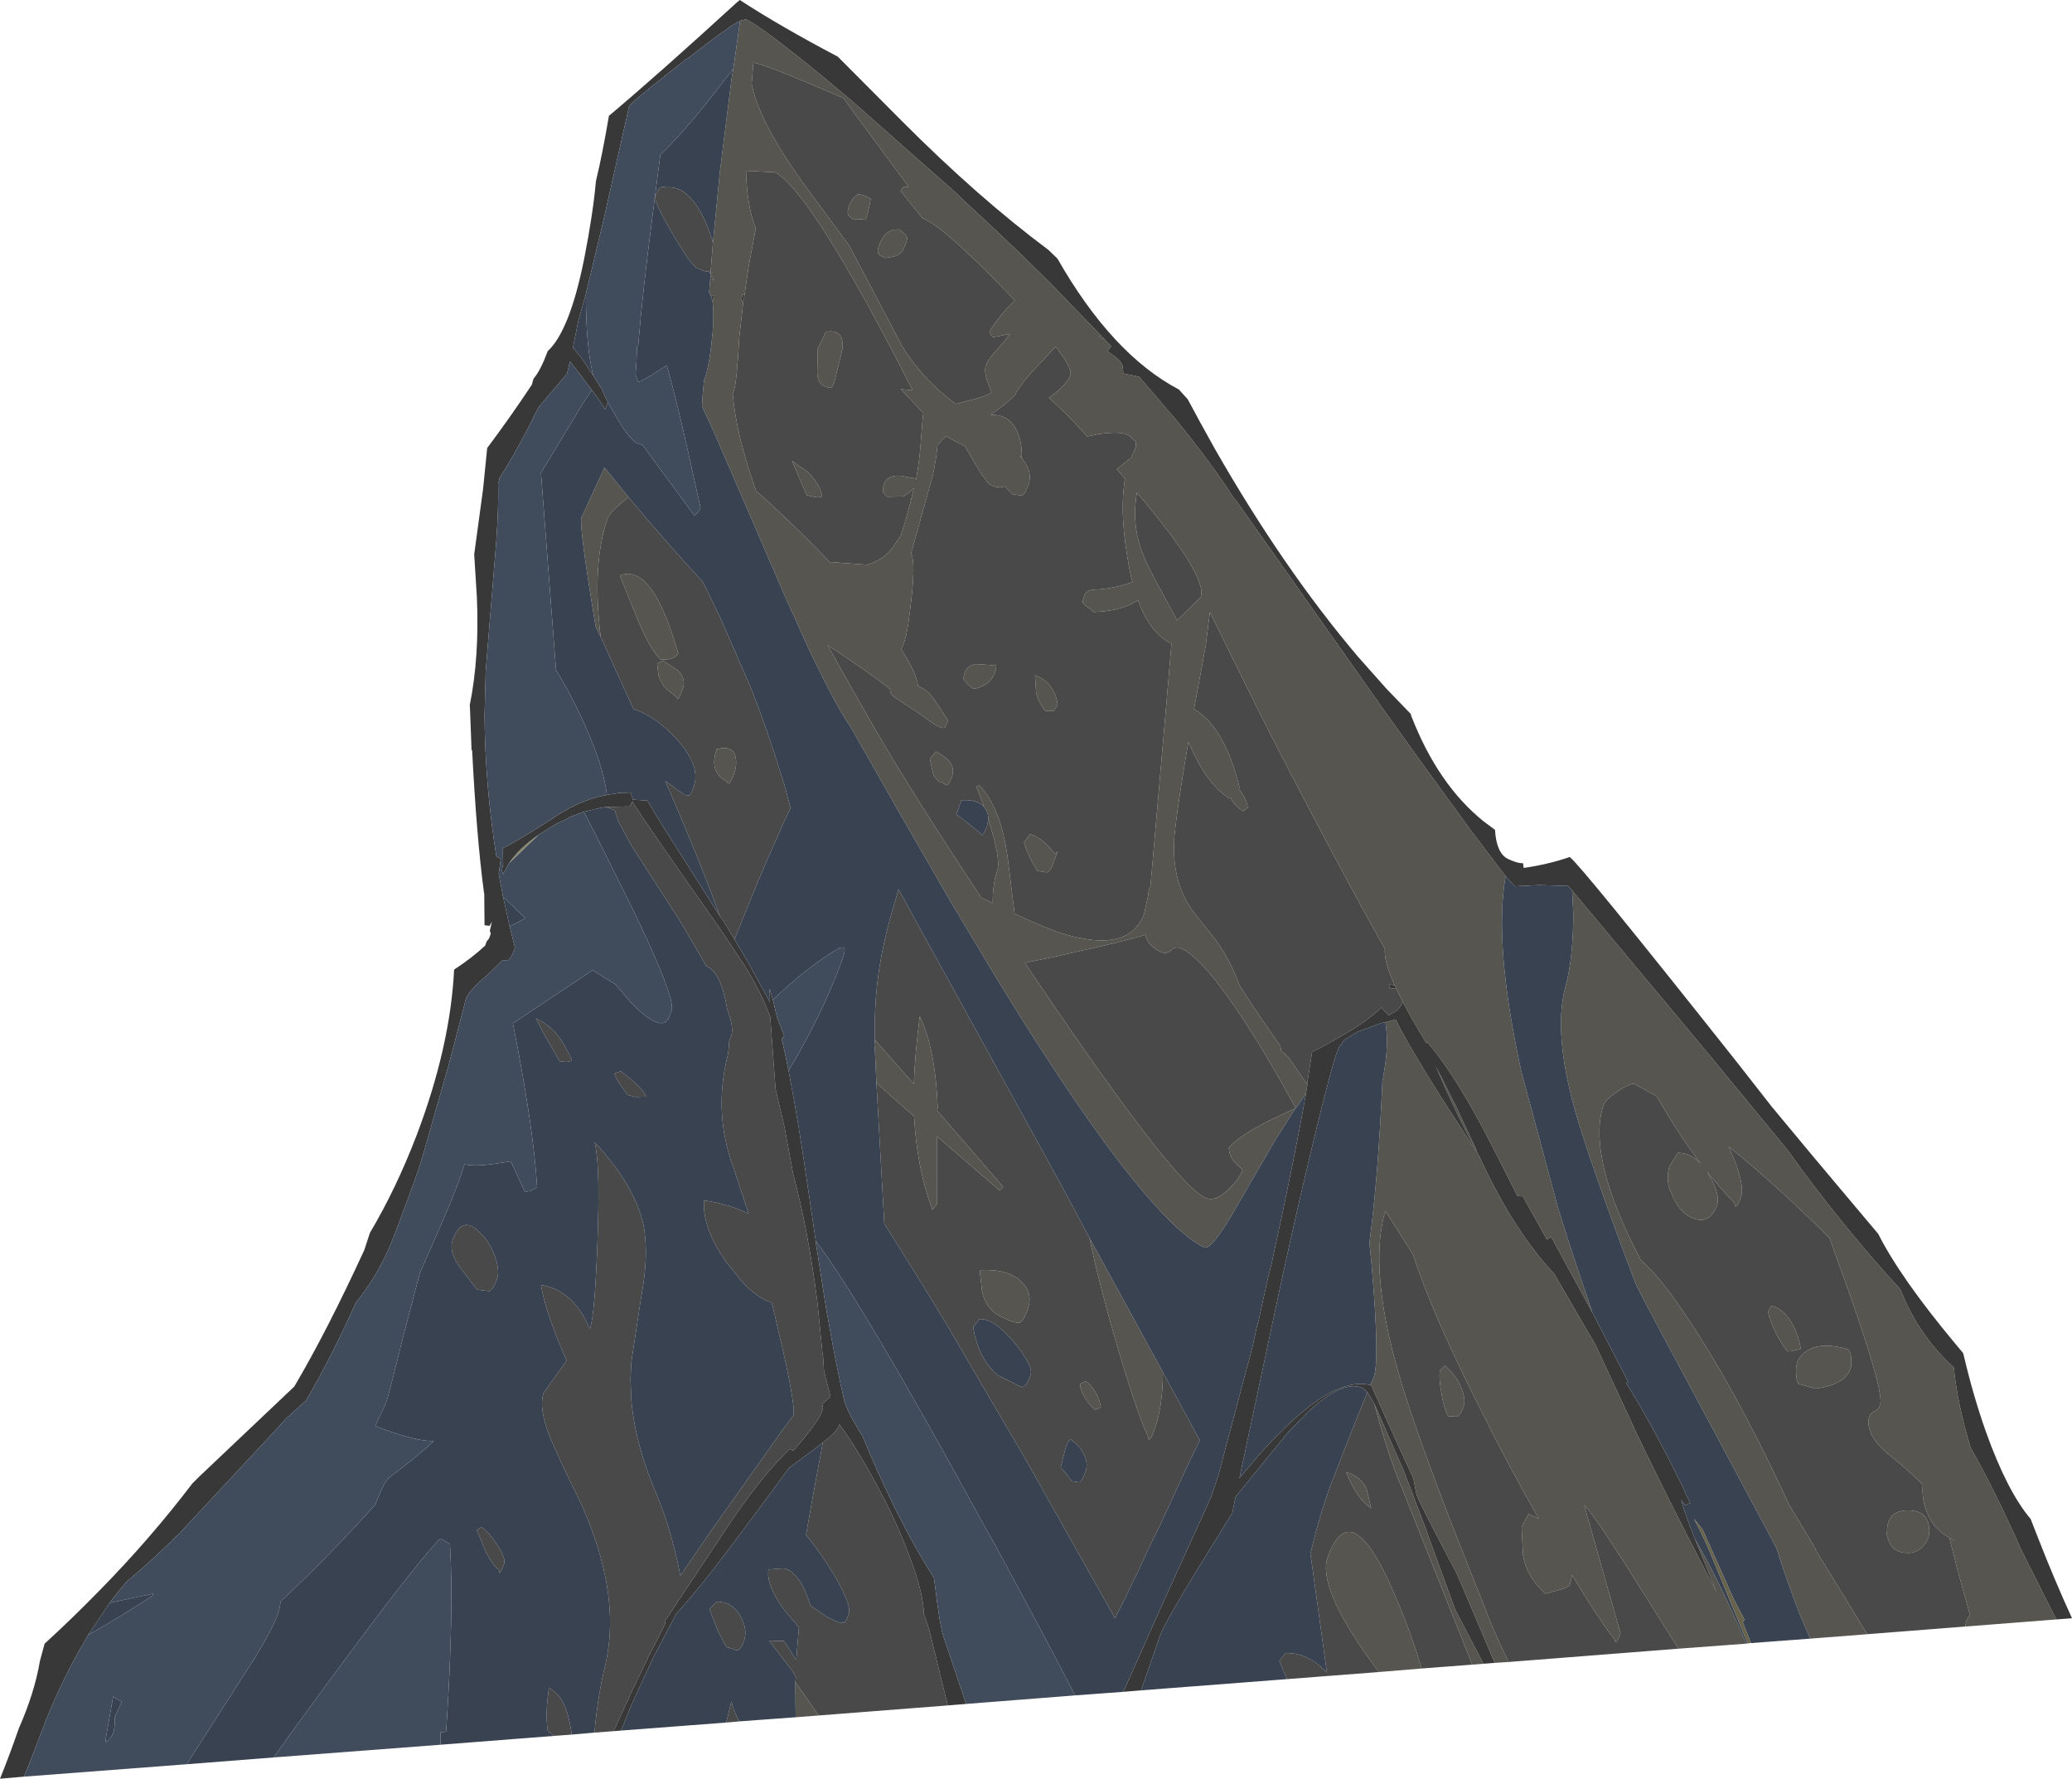 <?xml version="1.0" encoding="UTF-8" standalone="no"?>
<svg xmlns:ffdec="https://www.free-decompiler.com/flash" xmlns:xlink="http://www.w3.org/1999/xlink" ffdec:objectType="shape" height="300.95px" width="350.65px" xmlns="http://www.w3.org/2000/svg">
  <g transform="matrix(1.0, 0.0, 0.0, 1.0, 179.25, 400.55)">
    <path d="M-54.0 -397.05 L-53.0 -397.3 Q-50.1 -395.85 -40.25 -387.8 L-35.4 -383.75 -34.65 -383.1 -17.5 -367.95 -15.95 -366.45 Q-8.15 -359.3 -1.5 -352.65 L7.05 -343.8 6.8 -343.5 7.7 -343.15 7.8 -343.0 8.8 -341.95 8.15 -341.1 Q10.5 -339.65 10.75 -338.6 L10.85 -337.35 11.85 -337.15 13.55 -336.8 20.05 -329.2 Q24.9 -323.25 28.5 -317.9 L29.0 -317.1 29.6 -316.2 29.95 -315.85 53.2 -282.9 53.65 -282.25 53.75 -282.15 54.35 -281.25 61.7 -271.0 69.6 -260.15 75.55 -252.3 Q73.5 -240.8 78.2 -219.3 L84.1 -197.4 84.4 -196.25 86.05 -191.0 88.0 -185.1 90.25 -178.45 83.7 -190.45 83.4 -191.0 83.35 -191.1 83.3 -191.2 83.25 -191.35 83.25 -191.3 82.55 -190.8 78.45 -198.15 77.95 -198.15 77.55 -198.2 73.85 -205.5 Q67.25 -218.6 62.2 -224.3 L62.15 -224.05 62.0 -224.3 Q59.65 -228.1 58.15 -231.05 L57.0 -233.35 56.8 -233.8 Q55.1 -237.55 55.1 -239.5 L55.1 -240.05 53.55 -242.8 51.15 -247.15 Q45.55 -257.4 38.85 -270.3 35.2 -277.3 31.9 -284.0 L25.5 -296.95 24.8 -291.35 23.45 -284.0 22.8 -280.55 Q27.9 -277.75 30.5 -267.4 L30.4 -267.05 30.65 -266.75 Q31.8 -265.2 31.9 -263.9 L31.15 -263.3 Q29.6 -264.2 29.05 -265.55 L28.8 -265.45 Q25.35 -267.65 22.8 -273.0 L21.85 -275.0 Q20.2 -265.25 19.65 -260.5 18.55 -252.0 22.65 -246.35 L26.65 -241.3 Q29.1 -237.8 30.5 -233.85 L32.7 -230.45 35.35 -226.55 37.45 -223.55 Q37.5 -222.8 37.65 -222.65 L38.3 -222.2 38.45 -221.9 38.7 -221.8 41.95 -217.1 42.0 -217.05 41.85 -216.1 41.75 -215.7 41.75 -215.5 40.05 -213.05 Q35.0 -222.25 31.0 -228.3 L30.9 -228.45 Q24.45 -238.2 20.85 -240.0 19.75 -240.55 19.0 -239.8 18.1 -239.0 17.05 -239.55 15.65 -240.25 15.1 -241.2 L14.6 -242.15 14.65 -242.4 Q10.7 -241.2 2.85 -239.5 L-0.2 -238.8 -5.8 -237.65 -4.2 -235.25 Q8.4 -216.6 15.8 -207.2 22.1 -199.2 24.6 -197.95 26.35 -197.05 28.7 -199.35 30.55 -201.2 31.05 -202.65 29.7 -203.7 29.15 -204.7 28.8 -205.3 28.7 -206.3 30.05 -208.2 35.95 -211.15 L40.0 -213.05 36.5 -207.55 29.05 -194.7 Q25.6 -188.95 24.5 -189.5 19.9 -191.8 12.45 -201.05 3.15 -212.55 -10.5 -234.85 L-18.35 -247.95 -27.0 -262.95 -35.3 -277.55 Q-36.95 -279.95 -39.05 -284.0 L-41.9 -289.7 -46.15 -299.05 -46.45 -299.75 -46.5 -299.85 -51.5 -311.45 -58.7 -328.05 -60.45 -331.8 -60.35 -333.55 -60.1 -336.3 -59.9 -336.75 Q-59.1 -339.25 -58.65 -344.35 -58.4 -347.55 -58.65 -349.4 L-58.45 -350.55 -58.9 -350.4 -59.25 -351.05 -59.05 -353.35 -58.35 -353.15 -58.95 -353.95 -58.95 -354.3 -58.95 -355.05 -58.6 -359.5 -57.45 -371.25 -55.45 -387.2 -55.15 -388.9 -54.0 -397.05 M86.8 -249.9 L109.95 -222.15 123.4 -205.8 Q127.7 -199.7 133.3 -192.85 137.8 -187.35 142.35 -182.4 L142.8 -181.35 Q144.15 -178.05 146.35 -174.9 148.65 -171.65 151.4 -169.2 151.95 -163.25 154.25 -155.6 158.15 -148.8 163.0 -137.95 L168.75 -126.55 153.35 -125.35 Q153.45 -126.6 154.15 -127.25 L152.05 -134.85 150.65 -140.35 Q151.2 -140.05 151.9 -139.8 148.55 -141.1 147.15 -144.0 145.9 -146.6 146.15 -149.35 143.85 -151.7 139.85 -154.9 136.95 -157.5 136.95 -159.95 136.95 -161.3 137.95 -161.75 139.0 -162.2 139.0 -163.5 139.0 -166.75 133.65 -181.95 L130.35 -191.1 127.45 -193.95 Q119.95 -201.2 113.3 -206.55 116.2 -200.2 115.35 -197.9 114.75 -196.25 114.4 -196.45 L114.25 -197.05 Q111.9 -199.45 109.65 -202.3 L110.05 -201.6 Q111.95 -198.3 111.3 -196.6 L111.2 -196.35 Q109.9 -193.1 106.8 -194.65 105.15 -195.45 103.95 -197.85 L103.25 -199.5 Q102.7 -201.5 103.3 -203.25 L104.7 -205.5 Q106.85 -205.5 108.55 -203.7 104.7 -208.8 101.1 -215.1 L97.4 -217.1 Q96.75 -217.4 94.6 -215.95 92.5 -214.55 92.15 -213.65 90.8 -209.85 91.95 -204.05 93.15 -197.95 97.2 -189.75 L98.45 -187.3 Q101.05 -185.2 104.95 -179.6 114.0 -166.6 123.55 -145.9 L123.6 -145.85 128.0 -138.5 128.0 -138.35 136.75 -124.05 127.1 -123.3 125.45 -127.1 Q123.1 -133.15 121.4 -138.55 L121.4 -138.6 106.85 -165.8 Q97.95 -182.3 97.5 -183.5 92.5 -196.7 89.75 -204.9 L88.05 -210.1 Q83.35 -225.25 85.7 -233.7 87.0 -238.55 87.0 -246.05 L86.8 -249.9 M116.25 -122.45 L104.8 -121.6 95.45 -136.45 Q90.75 -143.8 89.0 -145.75 L88.85 -145.85 95.0 -124.2 Q94.4 -122.55 94.1 -122.75 L93.9 -123.3 Q91.55 -126.2 86.8 -134.05 L86.4 -132.35 85.7 -131.85 82.3 -130.9 Q79.1 -133.75 78.5 -137.4 L78.25 -142.2 79.45 -144.4 81.15 -143.6 Q76.15 -152.35 71.65 -161.4 63.25 -177.85 59.9 -188.25 L55.25 -195.6 54.95 -194.8 Q52.15 -183.55 59.3 -162.25 63.2 -150.45 71.75 -129.3 73.1 -125.45 76.05 -119.35 L73.7 -119.2 68.1 -132.4 67.15 -134.55 Q61.95 -144.35 60.65 -147.2 60.45 -147.55 59.95 -150.4 L56.95 -156.9 52.8 -166.15 52.65 -166.2 53.25 -167.6 Q54.25 -170.5 52.9 -186.2 L52.5 -190.3 Q54.0 -201.55 54.7 -217.75 L54.8 -218.05 54.9 -218.75 Q55.85 -224.0 55.2 -227.6 L56.95 -228.05 Q58.9 -224.0 64.6 -214.95 L69.8 -206.95 70.95 -205.2 71.8 -203.4 Q77.2 -192.05 83.75 -185.05 L90.85 -172.85 91.05 -172.4 96.5 -160.7 97.35 -158.85 97.3 -158.9 Q102.6 -147.8 109.6 -134.35 L111.25 -131.2 109.3 -135.95 107.6 -140.15 Q112.25 -132.05 116.25 -122.45 M71.8 -119.05 L69.9 -118.9 57.9 -149.05 Q55.75 -154.0 53.3 -163.1 L53.7 -162.25 57.8 -152.85 58.05 -152.3 58.35 -151.6 58.65 -150.85 58.9 -150.1 59.1 -149.65 59.45 -148.75 60.25 -146.6 62.2 -141.5 62.55 -140.45 67.0 -128.25 71.8 -119.05 M61.35 -118.25 L54.1 -117.65 52.55 -119.75 Q43.65 -132.2 45.45 -137.1 49.5 -148.4 57.2 -129.75 59.45 -124.5 61.35 -118.25 M-40.7 -110.3 L-44.6 -110.0 -44.65 -115.25 -44.65 -115.95 -40.7 -110.3 M-12.7 -264.0 L-14.05 -267.55 -13.5 -267.65 Q-9.85 -263.85 -8.7 -255.3 L-7.85 -248.4 -7.55 -245.95 Q-1.8 -243.3 0.55 -242.6 11.95 -239.1 14.4 -246.05 L15.05 -249.0 Q15.1 -250.0 15.45 -250.65 L17.85 -278.15 18.35 -284.0 19.0 -291.65 18.9 -291.7 Q15.35 -293.45 13.35 -299.0 L13.5 -299.15 Q13.05 -298.75 11.75 -298.15 9.3 -297.1 5.85 -297.0 L4.4 -298.15 4.0 -298.55 Q3.9 -298.75 4.3 -299.9 4.65 -300.8 6.15 -300.8 8.95 -300.9 12.4 -302.05 11.9 -303.95 11.55 -306.2 10.2 -314.3 11.15 -319.55 L9.75 -321.15 12.2 -323.15 12.95 -324.85 12.95 -325.8 11.95 -326.75 Q10.85 -327.7 6.7 -327.1 L4.75 -326.7 2.45 -329.2 0.85 -330.85 -1.75 -333.25 -0.7 -334.0 Q1.25 -335.65 1.8 -336.85 L1.9 -337.1 Q2.1 -337.65 1.4 -338.95 L0.8 -340.0 -0.6 -341.9 -3.1 -339.2 Q-6.85 -335.35 -7.45 -333.7 L-9.25 -332.1 -11.6 -330.35 Q-9.5 -330.45 -8.25 -329.2 -7.35 -328.35 -6.85 -326.9 -6.25 -325.1 -6.35 -323.15 L-6.75 -323.5 Q-4.35 -320.95 -5.2 -318.55 -5.8 -316.85 -6.35 -316.7 L-7.95 -316.95 -9.2 -318.25 Q-10.3 -317.85 -11.6 -318.5 -12.55 -318.95 -15.9 -325.0 L-19.2 -326.75 -20.0 -325.9 -20.75 -325.0 -20.6 -325.2 Q-20.8 -322.8 -21.4 -320.1 L-25.05 -306.95 Q-24.35 -305.5 -24.95 -299.8 -25.6 -293.55 -26.25 -291.85 -26.45 -291.2 -26.75 -290.7 -24.1 -286.65 -23.9 -284.5 L-23.5 -284.3 -22.95 -284.0 Q-21.7 -283.2 -20.8 -281.7 L-18.8 -278.65 -19.3 -277.5 Q-19.55 -277.2 -20.6 -277.7 -21.25 -278.05 -23.75 -279.85 L-27.9 -282.6 Q-28.55 -283.0 -28.65 -283.95 L-28.7 -284.0 Q-31.75 -286.5 -39.2 -291.4 L-35.05 -284.0 -31.25 -277.35 Q-25.05 -266.6 -13.2 -248.7 L-11.25 -247.75 Q-11.25 -251.05 -10.5 -253.2 -9.8 -255.1 -12.0 -261.9 -11.95 -262.8 -12.45 -263.65 L-12.7 -264.0 M17.45 -300.25 L19.95 -295.6 23.95 -299.5 Q25.2 -303.0 13.15 -317.2 12.2 -311.6 14.2 -306.75 14.95 -304.7 17.45 -300.25 M63.75 -220.1 L67.15 -213.4 70.8 -205.55 Q67.65 -210.95 63.75 -220.1 M132.9 -167.45 Q131.4 -166.05 128.0 -165.6 L125.1 -166.4 124.9 -166.9 Q124.7 -167.2 124.7 -168.75 124.7 -171.0 126.8 -172.15 129.3 -173.55 133.65 -172.2 L133.85 -171.7 Q134.05 -171.35 134.05 -169.8 134.05 -168.5 132.9 -167.45 M125.5 -172.35 L124.05 -171.95 123.25 -171.9 Q122.2 -173.1 121.2 -175.2 120.35 -176.95 119.95 -178.6 L120.55 -179.65 Q122.8 -179.0 124.25 -176.25 125.15 -174.45 125.5 -172.35 M147.25 -141.45 Q147.25 -140.25 146.4 -139.15 145.35 -137.8 143.65 -137.8 141.1 -137.8 140.35 -139.9 139.95 -140.95 140.1 -141.45 140.1 -145.0 143.65 -145.0 147.25 -145.0 147.25 -141.45 M49.65 -149.1 L48.5 -151.5 Q51.0 -150.85 52.05 -148.55 L52.8 -145.35 Q51.1 -146.45 49.65 -149.1 M64.7 -164.75 Q64.2 -167.4 64.45 -168.7 L65.3 -169.5 Q67.45 -167.55 68.2 -165.35 68.8 -163.65 68.45 -162.6 67.85 -160.95 67.25 -160.85 L65.85 -160.95 Q65.15 -162.0 64.7 -164.75 M5.1 -191.15 L6.65 -188.35 17.55 -168.4 Q17.55 -162.5 16.05 -158.45 15.45 -156.8 15.15 -157.0 L15.0 -157.55 Q12.7 -162.5 8.4 -177.75 6.95 -183.05 6.05 -186.9 L5.1 -191.15 M-30.95 -217.7 L-31.2 -223.05 -31.2 -223.3 -31.15 -223.75 -31.2 -224.25 -31.25 -224.4 -31.2 -224.45 -31.25 -224.6 -31.2 -224.55 -31.05 -224.45 -24.6 -217.15 Q-24.4 -222.35 -23.6 -228.6 -20.95 -223.2 -20.55 -213.05 L-20.65 -212.65 -9.5 -199.75 -10.05 -199.1 -20.65 -208.25 -20.65 -196.9 -21.45 -195.85 Q-24.1 -202.95 -24.55 -211.65 L-30.9 -217.3 -30.95 -217.7 M3.55 -166.4 L4.5 -166.85 Q5.35 -166.35 6.1 -165.05 6.9 -163.65 7.05 -162.45 L6.1 -162.0 Q5.05 -162.85 4.25 -164.25 3.45 -165.7 3.55 -166.4 M-36.5 -383.95 L-42.0 -386.3 Q-49.65 -389.55 -51.75 -389.95 L-52.05 -386.35 Q-50.95 -381.1 -46.25 -373.85 -43.9 -370.2 -39.95 -365.0 L-35.6 -359.1 -30.9 -350.2 -26.65 -342.1 Q-23.15 -336.35 -17.5 -332.2 L-15.6 -332.7 Q-12.4 -333.45 -11.45 -334.15 L-12.15 -336.0 Q-12.75 -337.8 -12.4 -338.75 -12.0 -339.9 -9.85 -342.15 L-8.3 -344.05 -11.2 -343.5 -11.5 -343.8 -11.8 -344.45 Q-10.35 -346.95 -7.5 -349.7 L-8.25 -350.5 Q-18.85 -361.5 -22.45 -363.3 L-23.15 -363.65 -26.85 -368.25 -26.35 -368.9 -25.45 -368.9 -34.7 -381.45 -36.5 -383.95 M-26.0 -360.85 L-25.75 -360.4 Q-25.65 -360.1 -26.1 -359.0 -26.5 -357.85 -27.15 -357.5 -27.7 -357.1 -29.4 -356.9 L-30.4 -357.4 Q-30.95 -357.85 -30.5 -359.0 -29.45 -361.95 -27.0 -361.7 L-26.0 -360.85 M-31.9 -366.95 Q-32.1 -365.45 -32.75 -363.35 L-33.5 -363.45 -34.85 -363.4 -35.55 -364.0 Q-36.0 -364.5 -35.6 -365.65 -35.2 -366.75 -34.55 -367.25 L-34.05 -367.7 Q-33.05 -367.6 -31.9 -366.95 M-53.45 -349.65 L-53.65 -347.8 -54.15 -343.4 Q-54.55 -335.9 -55.05 -334.45 L-55.25 -333.9 Q-54.65 -326.9 -51.3 -317.5 L-49.5 -315.9 -46.5 -313.1 Q-42.15 -309.0 -38.35 -304.95 L-38.8 -305.45 -32.5 -305.0 Q-29.7 -305.85 -28.2 -307.9 L-26.8 -309.95 Q-25.45 -314.15 -24.6 -317.95 -25.6 -316.95 -26.35 -316.55 L-29.1 -316.5 -29.7 -317.1 Q-30.0 -317.6 -29.6 -318.75 -29.1 -320.15 -26.85 -320.05 L-24.2 -319.55 Q-23.65 -322.6 -23.45 -325.4 L-23.15 -329.2 -23.0 -330.65 -26.8 -334.7 -25.7 -334.6 -24.8 -334.5 Q-30.2 -345.2 -34.75 -353.15 -44.1 -369.4 -48.1 -371.4 L-53.0 -371.65 Q-52.85 -365.65 -51.35 -361.9 L-52.55 -355.5 -52.95 -352.8 -53.25 -350.65 -53.6 -350.7 -53.8 -349.7 -53.45 -349.65 M-40.85 -341.6 L-39.5 -344.4 Q-36.45 -344.95 -36.65 -341.65 L-38.05 -335.9 -38.5 -334.95 Q-38.9 -334.8 -39.9 -335.3 -40.9 -335.75 -40.95 -337.65 L-40.85 -341.6 M-77.6 -292.8 L-78.45 -294.55 Q-81.3 -311.7 -80.85 -313.0 L-76.95 -321.45 -72.85 -316.4 -72.95 -316.4 Q-75.95 -314.05 -76.4 -312.9 -79.1 -305.25 -77.6 -292.8 M-74.35 -303.2 Q-70.6 -304.55 -67.55 -298.35 -65.95 -295.15 -64.45 -289.95 -65.4 -288.75 -67.5 -289.0 -69.25 -290.7 -71.35 -295.75 L-74.35 -303.2 M-42.7 -316.75 L-43.8 -319.25 -45.2 -322.55 -42.75 -320.85 Q-40.55 -318.85 -40.1 -316.55 -40.7 -316.25 -41.8 -316.55 L-42.7 -316.75 M-10.9 -286.75 Q-11.25 -285.6 -12.4 -284.8 -13.5 -284.1 -14.55 -284.0 L-15.6 -284.9 -16.1 -285.45 Q-16.35 -285.8 -15.9 -286.95 -15.6 -287.85 -14.15 -288.2 L-11.2 -288.0 -10.8 -288.1 Q-10.45 -287.9 -10.9 -286.75 M-67.0 -288.75 L-64.5 -287.1 Q-63.1 -285.7 -63.7 -284.0 -64.3 -282.35 -64.55 -282.3 L-64.75 -282.6 -66.5 -284.0 Q-67.4 -285.0 -67.8 -286.25 L-68.05 -288.3 -67.0 -288.75 M-57.95 -273.8 Q-55.15 -274.5 -54.75 -272.4 -54.5 -271.05 -55.05 -269.55 -55.65 -267.9 -56.05 -267.95 L-56.2 -268.3 Q-59.35 -269.9 -57.95 -273.8 M-3.7 -253.2 Q-5.45 -256.05 -5.95 -258.05 L-4.95 -259.4 Q-4.0 -259.2 -2.5 -258.05 L-0.6 -256.0 Q0.1 -257.45 -0.9 -254.75 -1.5 -253.05 -2.1 -252.95 L-3.7 -253.2 M-20.35 -268.3 L-21.25 -269.3 -21.9 -272.1 -20.9 -273.4 Q-17.25 -271.6 -18.15 -269.15 -18.75 -267.5 -19.15 -267.7 -19.7 -268.2 -20.35 -268.3 M-0.25 -281.3 L-0.95 -280.25 -2.35 -280.25 Q-3.6 -281.85 -3.9 -283.4 L-3.95 -284.0 -4.1 -286.3 Q-2.15 -285.55 -1.2 -284.0 -0.45 -282.85 -0.25 -281.3 M-6.35 -183.65 Q-4.35 -181.7 -5.35 -178.95 -5.9 -177.4 -6.3 -177.15 L-6.65 -176.75 Q-7.65 -176.65 -9.9 -177.8 -12.35 -179.0 -13.05 -182.0 L-13.45 -185.65 Q-8.55 -185.9 -6.35 -183.65" fill="#57554f" fill-rule="evenodd" stroke="none"/>
    <path d="M7.05 -343.8 L7.7 -343.15 6.8 -343.5 7.05 -343.8 M153.35 -125.35 L136.75 -124.05 128.0 -138.35 128.0 -138.5 123.6 -145.85 123.55 -145.9 Q114.0 -166.6 104.95 -179.6 101.05 -185.2 98.45 -187.3 L97.2 -189.75 Q93.15 -197.95 91.95 -204.05 90.8 -209.85 92.15 -213.65 92.5 -214.55 94.6 -215.95 96.75 -217.4 97.4 -217.1 L101.1 -215.1 Q104.7 -208.8 108.55 -203.7 106.85 -205.5 104.7 -205.5 L103.3 -203.25 Q102.7 -201.5 103.25 -199.5 L103.95 -197.85 Q105.15 -195.45 106.8 -194.65 109.9 -193.1 111.2 -196.35 L111.3 -196.6 Q111.95 -198.3 110.05 -201.6 L109.65 -202.3 Q111.9 -199.45 114.25 -197.05 L114.4 -196.45 Q114.75 -196.25 115.35 -197.9 116.2 -200.2 113.3 -206.55 119.95 -201.2 127.45 -193.95 L130.35 -191.1 133.65 -181.95 Q139.0 -166.75 139.0 -163.5 139.0 -162.2 137.95 -161.75 136.95 -161.3 136.95 -159.95 136.95 -157.5 139.85 -154.9 143.85 -151.7 146.15 -149.35 145.9 -146.6 147.15 -144.0 148.55 -141.1 151.9 -139.8 151.2 -140.05 150.65 -140.35 L152.05 -134.85 154.15 -127.25 Q153.45 -126.6 153.35 -125.35 M104.8 -121.6 L76.05 -119.35 Q73.1 -125.45 71.75 -129.3 63.2 -150.45 59.3 -162.25 52.15 -183.55 54.95 -194.8 L55.25 -195.6 59.9 -188.25 Q63.25 -177.85 71.65 -161.4 76.15 -152.35 81.15 -143.6 L79.45 -144.4 78.25 -142.2 78.5 -137.4 Q79.1 -133.75 82.3 -130.9 L85.7 -131.85 86.4 -132.35 86.8 -134.05 Q91.55 -126.2 93.9 -123.3 L94.1 -122.75 Q94.4 -122.55 95.0 -124.2 L88.85 -145.85 89.0 -145.75 Q90.75 -143.8 95.45 -136.45 L104.8 -121.6 M69.9 -118.9 L61.35 -118.25 Q59.45 -124.5 57.2 -129.75 49.5 -148.4 45.45 -137.1 43.65 -132.2 52.55 -119.75 L54.1 -117.65 38.55 -116.45 37.25 -119.5 38.3 -120.85 Q41.95 -121.0 45.1 -117.75 L45.3 -117.6 42.65 -136.75 42.5 -137.6 Q43.95 -143.8 45.9 -149.2 L48.95 -157.05 52.15 -165.0 53.3 -163.1 Q55.75 -154.0 57.9 -149.05 L69.9 -118.9 M-18.85 -112.0 L-40.7 -110.3 -44.65 -115.95 -44.55 -116.95 -44.6 -116.85 -44.7 -117.0 -45.2 -117.9 -49.1 -122.95 -46.55 -122.9 -46.5 -122.8 -44.65 -119.9 -44.5 -119.7 -44.05 -125.2 -46.5 -128.1 -46.7 -128.4 Q-49.6 -132.4 -49.2 -135.0 L-46.5 -135.2 Q-43.75 -134.4 -42.1 -128.9 L-39.25 -126.95 Q-37.0 -125.8 -36.75 -126.05 -36.65 -126.25 -36.5 -125.95 -36.15 -125.95 -35.6 -127.5 -35.1 -128.9 -37.95 -133.85 -40.15 -137.55 -42.85 -140.85 L-41.5 -148.4 -40.0 -156.5 Q-37.65 -158.25 -37.25 -159.35 L-37.2 -159.55 Q-35.2 -156.85 -33.1 -153.25 -28.1 -144.8 -25.2 -136.9 -22.95 -130.85 -22.9 -127.45 -22.1 -125.35 -21.75 -123.85 L-19.8 -115.8 -18.85 -112.0 M-54.15 -109.3 L-56.35 -109.1 -55.5 -112.55 -55.45 -112.7 Q-55.25 -111.55 -54.3 -109.55 L-54.15 -109.3 M-75.4 -107.65 L-78.65 -107.4 Q-78.05 -113.95 -76.8 -118.9 -76.35 -120.9 -76.15 -123.0 -75.15 -133.6 -81.2 -146.75 -84.85 -154.15 -86.1 -157.2 -88.15 -162.2 -87.25 -164.9 L-83.35 -170.35 Q-86.95 -178.45 -87.7 -183.15 -82.2 -182.25 -79.45 -175.75 L-79.4 -175.8 Q-78.6 -178.0 -78.15 -190.1 L-78.05 -193.5 Q-77.75 -203.55 -78.6 -207.25 -74.55 -202.95 -72.4 -198.75 -70.95 -196.0 -70.35 -193.3 -70.1 -191.95 -70.0 -190.3 -69.75 -186.45 -70.75 -181.05 L-72.4 -170.15 -72.55 -167.2 -72.4 -163.5 Q-71.7 -156.1 -68.35 -148.25 -65.65 -141.9 -64.1 -133.95 L-59.3 -141.0 -46.5 -159.05 -45.0 -161.05 Q-44.6 -162.2 -46.5 -170.95 L-48.5 -179.6 -48.65 -180.15 -49.8 -180.6 Q-51.7 -181.55 -53.85 -183.9 L-56.3 -186.95 Q-60.45 -192.8 -60.1 -197.45 -55.8 -196.8 -52.55 -195.2 L-55.15 -203.05 Q-58.55 -212.25 -56.1 -222.0 -55.9 -223.05 -55.85 -224.4 L-55.5 -225.3 Q-55.0 -226.6 -56.2 -229.85 -56.65 -232.7 -57.55 -234.7 -58.6 -236.75 -59.7 -237.05 L-63.9 -244.3 -72.4 -257.5 -74.65 -261.65 -75.2 -263.45 -76.65 -264.0 -73.25 -264.1 -72.95 -264.1 -72.65 -264.1 -72.25 -264.95 Q-70.15 -261.55 -57.25 -243.2 L-53.25 -237.2 Q-50.65 -233.0 -49.4 -229.75 L-48.9 -228.5 -48.0 -216.3 -46.5 -209.95 -45.05 -202.05 Q-42.45 -192.25 -40.95 -180.45 L-40.85 -179.55 -40.05 -171.5 -39.95 -170.95 -39.8 -168.55 -38.7 -164.25 -40.15 -162.95 Q-39.85 -162.5 -40.1 -161.85 -40.65 -160.2 -43.8 -156.5 L-45.0 -155.1 -45.6 -155.4 -46.5 -154.5 Q-51.1 -149.9 -56.9 -141.05 L-66.75 -126.25 -66.65 -125.85 -69.45 -120.35 -72.4 -114.2 -75.4 -107.65 M-82.7 -107.05 L-85.4 -106.85 -86.0 -107.25 -86.55 -107.7 Q-87.0 -110.65 -86.35 -114.95 -84.55 -114.05 -83.55 -111.6 -82.95 -110.15 -82.5 -107.2 L-82.7 -107.05 M-12.0 -261.9 Q-9.8 -255.1 -10.5 -253.2 -11.25 -251.05 -11.25 -247.75 L-13.2 -248.7 Q-25.05 -266.6 -31.25 -277.35 L-35.05 -284.0 -39.2 -291.4 Q-31.75 -286.5 -28.7 -284.0 L-28.65 -283.95 Q-28.55 -283.0 -27.9 -282.6 L-23.75 -279.85 Q-21.25 -278.05 -20.6 -277.7 -19.55 -277.2 -19.3 -277.5 L-18.8 -278.65 -20.8 -281.7 Q-21.7 -283.2 -22.95 -284.0 L-23.5 -284.3 -23.9 -284.5 Q-24.1 -286.65 -26.75 -290.7 -26.45 -291.2 -26.25 -291.85 -25.6 -293.55 -24.95 -299.8 -24.35 -305.5 -25.05 -306.95 L-21.4 -320.1 Q-20.8 -322.8 -20.6 -325.2 L-20.75 -325.0 -20.0 -325.9 -19.2 -326.75 -15.9 -325.0 Q-12.55 -318.95 -11.6 -318.5 -10.3 -317.85 -9.2 -318.25 L-7.95 -316.95 -6.35 -316.7 Q-5.8 -316.85 -5.2 -318.55 -4.35 -320.95 -6.75 -323.5 L-6.35 -323.15 Q-6.25 -325.1 -6.85 -326.9 -7.35 -328.35 -8.25 -329.2 -9.5 -330.45 -11.6 -330.35 L-9.25 -332.1 -7.45 -333.7 Q-6.85 -335.35 -3.1 -339.2 L-0.6 -341.9 0.8 -340.0 1.4 -338.95 Q2.1 -337.65 1.9 -337.1 L1.8 -336.85 Q1.25 -335.65 -0.7 -334.0 L-1.75 -333.25 0.85 -330.85 2.45 -329.2 4.75 -326.7 6.7 -327.1 Q10.85 -327.7 11.95 -326.75 L12.95 -325.8 12.95 -324.85 12.2 -323.15 9.75 -321.15 11.15 -319.55 Q10.2 -314.3 11.55 -306.2 11.9 -303.95 12.4 -302.05 8.95 -300.9 6.15 -300.8 4.65 -300.8 4.3 -299.9 3.9 -298.75 4.0 -298.55 L4.4 -298.15 5.85 -297.0 Q9.3 -297.1 11.75 -298.15 13.05 -298.75 13.5 -299.15 L13.35 -299.0 Q15.35 -293.45 18.9 -291.7 L19.0 -291.65 18.35 -284.0 17.85 -278.15 15.45 -250.65 Q15.1 -250.0 15.05 -249.0 L14.4 -246.05 Q11.95 -239.1 0.55 -242.6 -1.8 -243.3 -7.55 -245.95 L-7.85 -248.4 -8.7 -255.3 Q-9.85 -263.85 -13.5 -267.65 L-14.05 -267.55 -12.7 -264.0 Q-13.85 -265.35 -16.55 -265.15 L-17.4 -262.75 -15.6 -261.4 -13.25 -259.5 -13.15 -259.2 Q-12.8 -259.2 -12.2 -260.85 L-12.0 -261.9 M41.95 -217.1 L38.7 -221.8 38.45 -221.9 38.3 -222.2 37.65 -222.65 Q37.5 -222.8 37.45 -223.55 L35.35 -226.55 32.7 -230.45 30.5 -233.85 Q29.1 -237.8 26.65 -241.3 L22.65 -246.35 Q18.55 -252.0 19.65 -260.5 20.2 -265.25 21.85 -275.0 L22.8 -273.0 Q25.35 -267.65 28.8 -265.45 L29.05 -265.55 Q29.6 -264.2 31.15 -263.3 L31.9 -263.9 Q31.8 -265.2 30.65 -266.75 L30.4 -267.05 30.5 -267.4 Q27.9 -277.75 22.8 -280.55 L23.45 -284.0 24.8 -291.35 25.5 -296.95 31.9 -284.0 Q35.2 -277.3 38.85 -270.3 45.55 -257.4 51.15 -247.15 L53.55 -242.8 55.1 -240.05 55.1 -239.5 Q55.1 -237.55 56.8 -233.8 L56.7 -233.85 55.8 -234.0 55.95 -233.25 57.0 -233.35 58.15 -231.05 Q57.8 -230.2 57.25 -229.65 L55.75 -228.75 54.5 -230.1 Q52.6 -228.1 48.4 -225.65 44.85 -223.55 42.8 -222.55 L41.95 -217.1 M17.45 -300.25 Q14.95 -304.7 14.2 -306.75 12.2 -311.6 13.15 -317.2 25.2 -303.0 23.95 -299.5 L19.95 -295.6 17.45 -300.25 M40.0 -213.05 L35.95 -211.15 Q30.05 -208.2 28.7 -206.3 28.8 -205.3 29.15 -204.7 29.7 -203.7 31.05 -202.65 30.55 -201.2 28.7 -199.35 26.35 -197.05 24.6 -197.95 22.1 -199.2 15.8 -207.2 8.4 -216.6 -4.2 -235.25 L-5.8 -237.65 -0.2 -238.8 2.85 -239.5 Q10.7 -241.2 14.65 -242.4 L14.6 -242.15 15.1 -241.2 Q15.65 -240.25 17.05 -239.55 18.1 -239.0 19.0 -239.8 19.75 -240.55 20.85 -240.0 24.45 -238.2 30.9 -228.45 L31.0 -228.3 Q35.0 -222.25 40.05 -213.05 L40.0 -213.05 M-59.05 -353.35 L-58.95 -353.95 -58.35 -353.15 -59.05 -353.35 M-58.95 -354.3 L-59.1 -354.3 -59.2 -354.8 -59.45 -354.6 Q-59.95 -354.55 -61.4 -355.25 -62.35 -355.75 -65.5 -361.1 -68.65 -366.5 -68.35 -367.3 -67.8 -368.9 -67.1 -368.95 L-66.45 -368.85 Q-62.7 -369.2 -59.95 -363.2 -59.0 -361.05 -58.6 -359.5 L-58.95 -355.05 -58.95 -354.3 M83.3 -191.2 L83.25 -191.3 83.25 -191.35 83.3 -191.2 M132.9 -167.45 Q134.05 -168.5 134.05 -169.8 134.05 -171.35 133.85 -171.7 L133.65 -172.2 Q129.3 -173.55 126.8 -172.15 124.7 -171.0 124.7 -168.75 124.7 -167.2 124.9 -166.9 L125.1 -166.4 128.0 -165.6 Q131.4 -166.05 132.9 -167.45 M125.5 -172.35 Q125.15 -174.45 124.25 -176.25 122.8 -179.0 120.55 -179.65 L119.95 -178.6 Q120.35 -176.95 121.2 -175.2 122.2 -173.1 123.25 -171.9 L124.05 -171.95 125.5 -172.35 M147.25 -141.45 Q147.25 -145.0 143.65 -145.0 140.1 -145.0 140.1 -141.45 139.95 -140.95 140.35 -139.9 141.1 -137.8 143.65 -137.8 145.35 -137.8 146.4 -139.15 147.25 -140.25 147.25 -141.45 M49.65 -149.1 Q51.1 -146.45 52.8 -145.35 L52.05 -148.55 Q51.0 -150.85 48.5 -151.5 L49.65 -149.1 M64.7 -164.75 Q65.15 -162.0 65.85 -160.95 L67.25 -160.85 Q67.85 -160.95 68.45 -162.6 68.8 -163.65 68.2 -165.35 67.45 -167.55 65.3 -169.5 L64.45 -168.7 Q64.2 -167.4 64.7 -164.75 M17.55 -168.4 L23.8 -156.85 22.2 -153.6 17.05 -142.45 15.35 -139.0 Q11.8 -131.3 9.45 -126.75 L-5.75 -153.75 -14.1 -168.0 -18.3 -175.2 Q-24.4 -185.35 -29.6 -193.5 L-30.95 -217.7 -30.9 -217.3 -24.55 -211.65 Q-24.1 -202.95 -21.45 -195.85 L-20.65 -196.9 -20.65 -208.25 -10.05 -199.1 -9.5 -199.75 -20.65 -212.65 -20.55 -213.05 Q-20.95 -223.2 -23.6 -228.6 -24.4 -222.35 -24.6 -217.15 L-31.05 -224.45 -31.2 -224.55 Q-31.35 -231.3 -30.35 -237.3 -29.5 -242.6 -27.35 -249.5 L-27.2 -250.1 0.1 -200.5 2.2 -196.6 5.1 -191.15 6.05 -186.9 Q6.95 -183.05 8.4 -177.75 12.7 -162.5 15.0 -157.55 L15.15 -157.0 Q15.45 -156.8 16.05 -158.45 17.55 -162.5 17.55 -168.4 M3.55 -166.4 Q3.45 -165.7 4.25 -164.25 5.05 -162.85 6.1 -162.0 L7.05 -162.45 Q6.9 -163.65 6.1 -165.05 5.35 -166.35 4.5 -166.85 L3.55 -166.4 M2.1 -149.95 L3.4 -149.75 Q3.85 -149.9 4.45 -151.6 4.95 -152.9 4.2 -154.4 3.55 -155.9 1.95 -157.0 1.35 -156.65 1.05 -155.4 L0.25 -152.25 1.1 -151.35 2.1 -149.95 M-53.25 -350.65 L-52.95 -352.8 -52.55 -355.5 -51.35 -361.9 Q-52.85 -365.65 -53.0 -371.65 L-48.1 -371.4 Q-44.1 -369.4 -34.75 -353.15 -30.2 -345.2 -24.8 -334.5 L-25.7 -334.6 -26.8 -334.7 -23.0 -330.65 -23.15 -329.2 -23.45 -325.4 Q-23.65 -322.6 -24.2 -319.55 L-26.85 -320.05 Q-29.1 -320.15 -29.6 -318.75 -30.0 -317.6 -29.7 -317.1 L-29.1 -316.5 -26.35 -316.55 Q-25.6 -316.95 -24.6 -317.95 -25.45 -314.15 -26.8 -309.95 L-28.2 -307.9 Q-29.7 -305.85 -32.5 -305.0 L-38.8 -305.45 -38.35 -304.95 Q-42.15 -309.0 -46.5 -313.1 L-49.5 -315.9 -51.3 -317.5 Q-54.65 -326.9 -55.25 -333.9 L-55.05 -334.45 Q-54.55 -335.9 -54.15 -343.4 L-53.65 -347.8 -53.45 -349.65 -53.25 -350.65 M-31.9 -366.95 Q-33.05 -367.6 -34.05 -367.7 L-34.55 -367.25 Q-35.2 -366.75 -35.6 -365.65 -36.0 -364.5 -35.55 -364.0 L-34.85 -363.4 -33.5 -363.45 -32.75 -363.35 Q-32.1 -365.45 -31.9 -366.95 M-26.0 -360.85 L-27.0 -361.7 Q-29.45 -361.95 -30.5 -359.0 -30.95 -357.85 -30.4 -357.4 L-29.4 -356.9 Q-27.7 -357.1 -27.15 -357.5 -26.5 -357.85 -26.1 -359.0 -25.65 -360.1 -25.75 -360.4 L-26.0 -360.85 M-36.5 -383.95 L-34.7 -381.45 -25.45 -368.9 -26.35 -368.9 -26.85 -368.25 -23.15 -363.65 -22.45 -363.3 Q-18.85 -361.5 -8.25 -350.5 L-7.5 -349.7 Q-10.35 -346.95 -11.8 -344.45 L-11.5 -343.8 -11.2 -343.5 -8.3 -344.05 -9.85 -342.15 Q-12.0 -339.9 -12.4 -338.75 -12.75 -337.8 -12.15 -336.0 L-11.45 -334.15 Q-12.4 -333.45 -15.6 -332.7 L-17.5 -332.2 Q-23.15 -336.35 -26.65 -342.1 L-30.9 -350.2 -35.6 -359.1 -39.95 -365.0 Q-43.9 -370.2 -46.25 -373.85 -50.95 -381.1 -52.05 -386.35 L-51.75 -389.95 Q-49.65 -389.55 -42.0 -386.3 L-36.5 -383.95 M-40.85 -341.6 L-40.95 -337.65 Q-40.9 -335.75 -39.9 -335.3 -38.9 -334.8 -38.5 -334.95 L-38.05 -335.9 -36.65 -341.65 Q-36.45 -344.95 -39.5 -344.4 L-40.85 -341.6 M-57.45 -245.6 Q-60.65 -254.5 -66.05 -267.0 L-66.65 -268.4 -63.4 -266.05 -62.65 -265.95 Q-62.4 -265.9 -61.85 -267.45 -60.5 -271.2 -65.45 -276.25 -68.65 -279.45 -72.05 -280.6 L-72.4 -281.35 -77.6 -292.8 Q-79.1 -305.25 -76.4 -312.9 -75.95 -314.05 -72.95 -316.4 L-72.85 -316.4 Q-66.45 -308.7 -60.3 -302.1 L-57.25 -295.8 -52.1 -284.0 Q-49.15 -276.4 -46.95 -269.15 L-46.5 -267.75 -45.45 -263.8 -46.5 -261.65 -47.45 -259.55 -47.5 -259.35 Q-50.4 -253.1 -54.95 -241.6 L-56.65 -244.45 -57.45 -245.6 M-74.35 -303.2 L-71.35 -295.75 Q-69.25 -290.7 -67.5 -289.0 -65.4 -288.75 -64.45 -289.95 -65.95 -295.15 -67.55 -298.35 -70.6 -304.55 -74.35 -303.2 M-42.7 -316.75 L-41.8 -316.55 Q-40.7 -316.25 -40.1 -316.55 -40.55 -318.85 -42.75 -320.85 L-45.2 -322.55 -43.8 -319.25 -42.7 -316.75 M-88.55 -228.25 Q-86.2 -227.1 -84.8 -225.3 -83.75 -223.95 -82.45 -221.2 -82.85 -220.8 -83.75 -220.9 L-84.55 -221.0 -87.25 -225.7 -88.55 -228.25 M-10.9 -286.75 Q-10.45 -287.9 -10.8 -288.1 L-11.2 -288.0 -14.15 -288.2 Q-15.6 -287.85 -15.9 -286.95 -16.35 -285.8 -16.1 -285.45 L-15.6 -284.9 -14.55 -284.0 Q-13.5 -284.1 -12.4 -284.8 -11.25 -285.6 -10.9 -286.75 M-0.25 -281.3 Q-0.45 -282.85 -1.2 -284.0 -2.15 -285.55 -4.1 -286.3 L-3.95 -284.0 -3.9 -283.4 Q-3.6 -281.85 -2.35 -280.25 L-0.95 -280.25 -0.25 -281.3 M-20.35 -268.3 Q-19.7 -268.2 -19.15 -267.7 -18.75 -267.5 -18.15 -269.15 -17.25 -271.6 -20.9 -273.4 L-21.9 -272.1 -21.25 -269.3 -20.35 -268.3 M-3.7 -253.2 L-2.1 -252.95 Q-1.5 -253.05 -0.9 -254.75 0.1 -257.45 -0.6 -256.0 L-2.5 -258.05 Q-4.0 -259.2 -4.95 -259.4 L-5.95 -258.05 Q-5.45 -256.05 -3.7 -253.2 M-57.95 -273.8 Q-59.35 -269.9 -56.2 -268.3 L-56.05 -267.95 Q-55.65 -267.9 -55.05 -269.55 -54.5 -271.05 -54.75 -272.4 -55.15 -274.5 -57.95 -273.8 M-67.0 -288.75 L-68.05 -288.3 -67.8 -286.25 Q-67.4 -285.0 -66.5 -284.0 L-64.75 -282.6 -64.55 -282.3 Q-64.3 -282.35 -63.7 -284.0 -63.1 -285.7 -64.5 -287.1 L-67.0 -288.75 M-72.4 -217.9 L-71.65 -217.25 Q-70.1 -215.7 -69.95 -215.0 L-71.8 -214.95 -73.05 -215.3 Q-74.8 -217.55 -75.3 -218.9 L-74.2 -219.3 -72.4 -217.9 M-14.55 -176.0 Q-13.75 -170.8 -10.45 -167.9 L-6.35 -165.85 Q-6.3 -166.05 -5.9 -166.05 -5.4 -166.3 -4.85 -167.9 -4.3 -169.35 -7.6 -173.4 -11.1 -177.55 -13.5 -177.35 L-14.55 -176.0 M-6.35 -183.65 Q-8.55 -185.9 -13.45 -185.65 L-13.05 -182.0 Q-12.35 -179.0 -9.9 -177.8 -7.65 -176.65 -6.65 -176.75 L-6.3 -177.15 Q-5.9 -177.4 -5.35 -178.95 -4.35 -181.7 -6.35 -183.65 M-59.2 -128.3 L-58.0 -129.55 Q-55.4 -129.6 -54.0 -127.2 -52.65 -124.9 -53.35 -122.85 -53.95 -121.2 -54.65 -121.35 L-56.35 -121.9 -57.75 -124.6 -59.2 -128.3 M-95.4 -187.7 Q-94.65 -185.45 -95.15 -184.1 -95.8 -182.35 -96.45 -182.1 L-98.5 -182.35 -101.55 -186.3 Q-103.3 -188.8 -102.65 -190.75 -100.95 -195.45 -97.5 -191.45 -96.1 -189.85 -95.4 -187.7 M-94.8 -134.95 Q-96.1 -135.9 -97.25 -138.5 L-98.55 -141.65 -97.8 -142.2 Q-96.4 -141.25 -95.0 -139.0 -93.6 -136.8 -93.95 -135.95 -94.55 -134.3 -94.75 -134.45 L-94.8 -134.95" fill="#494949" fill-rule="evenodd" stroke="none"/>
    <path d="M-175.2 -99.95 L-179.25 -99.6 Q-177.7 -103.4 -176.05 -108.15 -173.4 -114.15 -172.5 -119.5 L-171.7 -122.45 Q-167.3 -126.45 -162.5 -131.35 -153.85 -140.15 -146.7 -149.55 L-145.55 -150.7 -129.45 -165.95 Q-123.95 -175.25 -117.6 -189.05 L-116.65 -191.95 Q-112.2 -199.45 -108.75 -208.45 -103.05 -223.45 -102.4 -236.5 -99.4 -238.45 -97.15 -240.55 L-96.9 -241.25 -96.5 -241.75 -96.2 -242.55 -96.35 -243.1 -96.0 -244.6 -96.4 -243.9 -97.25 -244.0 -97.3 -249.35 -97.35 -249.55 Q-98.6 -258.95 -99.35 -273.6 L-99.45 -273.65 -99.55 -276.4 -99.7 -280.35 -99.75 -281.25 Q-98.1 -289.4 -98.55 -299.55 L-99.0 -306.75 -97.5 -317.8 -96.8 -324.75 Q-92.9 -329.95 -89.25 -335.45 L-88.95 -336.5 Q-87.8 -337.8 -86.55 -341.15 -82.85 -344.55 -80.4 -356.7 -78.9 -364.3 -78.4 -369.9 -77.35 -374.2 -76.2 -380.95 -67.7 -388.1 -54.65 -400.05 L-54.05 -400.55 Q-47.4 -396.2 -37.45 -390.95 L-26.65 -380.1 Q-13.75 -367.15 -1.8 -358.25 L-0.3 -356.8 Q8.95 -340.6 20.25 -334.65 L21.75 -333.0 23.8 -329.2 26.35 -324.6 Q37.95 -304.3 50.6 -289.4 L55.4 -284.0 59.5 -279.75 59.55 -279.5 Q64.05 -267.85 71.8 -261.6 L73.75 -260.15 Q74.0 -256.2 75.9 -255.25 77.55 -254.45 78.5 -254.5 L78.6 -253.7 Q82.8 -254.3 86.4 -255.55 88.25 -254.2 114.8 -220.7 L120.55 -213.35 Q126.7 -205.9 136.4 -194.4 L138.6 -191.8 Q142.35 -184.35 151.65 -173.2 L152.95 -171.65 153.05 -171.35 Q154.7 -164.3 156.85 -158.25 160.45 -148.2 164.4 -143.55 L165.75 -140.1 Q168.45 -133.2 171.4 -126.75 L168.75 -126.55 163.0 -137.95 Q158.15 -148.8 154.25 -155.6 151.95 -163.25 151.4 -169.2 148.65 -171.65 146.35 -174.9 144.15 -178.05 142.8 -181.35 L142.35 -182.4 Q137.8 -187.35 133.3 -192.85 127.7 -199.7 123.4 -205.8 L109.95 -222.15 86.8 -249.9 86.15 -250.65 81.25 -250.8 77.15 -250.6 77.1 -250.65 76.7 -251.0 75.55 -252.3 69.6 -260.15 61.7 -271.0 54.35 -281.25 53.75 -282.15 53.65 -282.25 53.2 -282.9 29.95 -315.85 29.6 -316.2 29.0 -317.1 28.5 -317.9 Q24.9 -323.25 20.05 -329.2 L13.55 -336.8 11.85 -337.15 10.85 -337.35 10.75 -338.6 Q10.5 -339.65 8.15 -341.1 L8.8 -341.95 7.8 -343.0 7.7 -343.15 7.05 -343.8 -1.5 -352.65 Q-8.15 -359.3 -15.95 -366.45 L-17.5 -367.95 -34.65 -383.1 -35.4 -383.75 -40.25 -387.8 Q-50.1 -395.85 -53.0 -397.3 L-54.0 -397.05 Q-54.1 -396.9 -54.3 -396.9 -56.65 -395.55 -63.0 -390.55 L-63.25 -390.45 -63.55 -390.2 -66.2 -388.15 -66.3 -388.05 -66.65 -387.75 Q-72.6 -383.1 -72.8 -382.5 L-76.55 -365.85 -76.6 -365.6 -76.7 -365.15 -77.05 -363.6 -79.8 -352.1 -80.1 -350.8 -81.35 -346.4 -82.3 -341.7 Q-81.1 -340.55 -79.4 -337.8 L-78.85 -337.05 -78.05 -335.7 -77.5 -334.9 -76.4 -332.5 -76.85 -331.25 Q-77.5 -332.5 -79.1 -334.55 L-81.5 -337.75 -82.8 -339.4 -83.3 -337.3 -87.15 -332.8 -88.1 -331.65 -89.5 -328.85 Q-92.45 -323.15 -94.7 -319.7 -94.75 -319.2 -94.95 -318.75 -94.85 -314.65 -95.25 -309.15 L-97.05 -287.0 -97.25 -279.4 Q-97.15 -267.6 -95.25 -255.65 L-94.5 -255.25 -94.85 -252.7 -94.35 -250.1 -94.1 -248.75 -93.0 -243.8 -92.1 -240.2 Q-92.75 -238.35 -93.25 -238.1 L-94.2 -238.1 -96.7 -235.65 Q-99.85 -233.0 -100.35 -231.65 L-100.45 -231.35 -101.9 -225.8 -102.0 -225.35 -103.3 -220.45 -107.6 -205.35 -108.5 -202.45 Q-112.55 -191.2 -113.65 -188.85 -115.9 -183.95 -119.0 -180.2 -122.95 -171.35 -127.45 -163.6 L-130.95 -160.45 -131.4 -159.9 -134.55 -156.5 -141.5 -149.05 -148.85 -141.15 Q-153.4 -136.65 -157.8 -132.95 L-159.4 -131.05 -160.7 -129.35 -164.35 -123.9 -165.05 -122.65 Q-168.5 -116.85 -171.4 -109.7 L-174.3 -102.1 -175.2 -99.95 M73.7 -119.2 L71.8 -119.05 67.0 -128.25 62.55 -140.45 62.2 -141.5 60.25 -146.6 59.45 -148.75 59.1 -149.65 58.9 -150.1 58.65 -150.85 58.35 -151.6 58.05 -152.3 57.8 -152.85 53.7 -162.25 53.3 -163.1 52.15 -165.0 51.45 -165.65 Q48.2 -167.3 42.0 -161.55 L38.7 -158.15 29.85 -147.3 29.3 -144.55 23.5 -135.2 Q17.7 -125.7 17.05 -123.75 L13.85 -114.55 10.85 -114.3 17.95 -130.2 25.7 -147.25 26.95 -151.0 27.05 -151.35 31.95 -169.85 32.05 -170.1 32.8 -173.05 32.95 -173.85 33.15 -174.65 33.3 -175.5 33.75 -177.15 33.9 -177.8 34.4 -180.15 34.65 -181.25 34.9 -182.35 35.05 -183.1 35.55 -185.25 35.9 -186.55 Q39.95 -205.05 41.75 -215.5 L41.75 -215.7 41.85 -216.1 42.0 -217.05 41.95 -217.1 42.8 -222.55 Q44.85 -223.55 48.4 -225.65 52.6 -228.1 54.5 -230.1 L55.75 -228.75 57.25 -229.65 Q57.8 -230.2 58.15 -231.05 59.65 -228.1 62.0 -224.3 L62.15 -224.05 62.2 -224.3 Q67.25 -218.6 73.85 -205.5 L77.55 -198.2 77.95 -198.15 78.45 -198.15 82.55 -190.8 83.25 -191.3 83.3 -191.2 83.35 -191.1 83.4 -191.0 83.7 -190.45 90.25 -178.45 96.3 -166.75 95.95 -166.55 Q100.05 -160.05 105.25 -149.55 L106.8 -146.2 Q106.3 -146.15 106.0 -145.8 L105.25 -146.75 Q106.15 -143.75 107.6 -140.15 L109.3 -135.95 111.25 -131.2 109.6 -134.35 Q102.6 -147.8 97.3 -158.9 L97.35 -158.85 96.5 -160.7 91.05 -172.4 90.85 -172.85 83.75 -185.05 Q77.2 -192.05 71.8 -203.4 L70.95 -205.2 69.8 -206.95 64.6 -214.95 Q58.9 -224.0 56.95 -228.05 L55.2 -227.6 54.5 -227.45 50.45 -225.95 50.3 -225.9 50.2 -225.8 50.1 -225.7 48.3 -224.65 47.35 -223.4 46.8 -221.95 Q45.05 -216.25 41.5 -201.05 39.35 -191.95 36.7 -179.55 L30.5 -150.45 33.95 -154.55 Q38.5 -159.6 42.15 -162.45 L42.5 -162.75 42.9 -163.0 44.35 -164.05 Q49.3 -167.1 52.65 -166.2 L52.8 -166.15 56.95 -156.9 59.95 -150.4 Q60.45 -147.55 60.65 -147.2 61.95 -144.35 67.15 -134.55 L68.1 -132.4 73.7 -119.2 M-15.75 -112.25 L-18.85 -112.0 -19.8 -115.8 -21.75 -123.85 Q-22.1 -125.35 -22.9 -127.45 -22.95 -130.85 -25.2 -136.9 -28.1 -144.8 -33.1 -153.25 -35.2 -156.85 -37.2 -159.55 L-37.25 -159.35 Q-37.65 -158.25 -40.0 -156.5 L-41.45 -155.35 -45.75 -152.15 -46.5 -151.1 -51.6 -144.2 -55.95 -138.4 Q-60.7 -132.05 -64.8 -127.5 L-68.7 -120.1 -72.4 -112.05 -74.15 -107.75 -75.4 -107.65 -72.4 -114.2 -69.45 -120.35 -66.65 -125.85 -66.75 -126.25 -56.9 -141.05 Q-51.1 -149.9 -46.5 -154.5 L-45.6 -155.4 -45.0 -155.1 -43.8 -156.5 Q-40.65 -160.2 -40.1 -161.85 -39.85 -162.5 -40.15 -162.95 L-38.7 -164.25 -39.8 -168.55 -39.95 -170.95 -40.05 -171.5 -40.85 -179.55 -40.95 -180.45 Q-42.45 -192.25 -45.05 -202.05 L-46.5 -209.95 -48.0 -216.3 -48.9 -228.5 -49.4 -229.75 Q-50.65 -233.0 -53.25 -237.2 L-57.25 -243.2 Q-70.15 -261.55 -72.25 -264.95 L-72.65 -264.1 -72.95 -264.1 -73.25 -264.1 -76.65 -264.0 -76.85 -264.0 -77.7 -263.85 -80.45 -263.2 -82.75 -262.35 -83.4 -261.95 -84.15 -261.6 -84.3 -261.55 -84.7 -261.35 -85.05 -261.2 -85.5 -260.9 -85.8 -260.75 -88.1 -259.3 Q-91.4 -257.0 -93.1 -254.5 L-94.1 -252.7 -94.1 -252.6 -94.3 -253.25 -94.25 -253.65 -94.1 -254.2 -94.15 -257.05 Q-90.85 -258.7 -84.15 -263.1 L-83.5 -263.45 -82.65 -263.95 Q-82.2 -264.1 -81.8 -264.35 -79.1 -265.6 -76.55 -266.05 L-74.4 -266.4 -72.4 -266.45 -72.4 -266.0 -72.3 -265.75 -72.15 -265.25 -69.7 -265.1 -67.7 -261.75 -57.45 -245.6 -56.65 -244.45 -54.95 -241.6 -52.95 -238.25 -48.95 -231.0 -49.0 -233.25 -48.45 -231.4 -47.75 -228.4 -46.55 -225.35 -46.95 -224.75 -46.5 -222.75 -45.8 -219.4 Q-44.1 -210.7 -42.4 -198.75 L-41.2 -190.6 -41.25 -190.65 -41.15 -190.05 -41.0 -189.15 -39.5 -179.5 -39.25 -178.1 Q-37.6 -168.75 -36.35 -163.45 -35.85 -161.65 -33.25 -157.5 -31.35 -152.75 -28.1 -146.0 -24.35 -138.45 -21.2 -133.6 L-21.0 -132.15 Q-20.2 -125.35 -19.5 -123.4 L-18.3 -119.85 -15.75 -112.25 M57.0 -233.35 L55.95 -233.25 55.8 -234.0 56.7 -233.85 56.8 -233.8 57.0 -233.35 M-58.65 -349.4 L-58.9 -350.4 -58.45 -350.55 -58.65 -349.4 M63.75 -220.1 Q67.65 -210.95 70.8 -205.55 L67.15 -213.4 63.75 -220.1 M-53.25 -350.65 L-53.45 -349.65 -53.8 -349.7 -53.6 -350.7 -53.25 -350.65" fill="#383838" fill-rule="evenodd" stroke="none"/>
    <path d="M-164.35 -123.9 L-160.7 -129.35 -153.4 -130.9 -153.4 -130.6 Q-157.7 -127.7 -164.35 -123.9 M-93.0 -243.8 L-94.1 -248.75 -93.9 -248.6 -90.3 -245.2 -93.0 -243.8 M-79.1 -334.55 Q-77.5 -332.5 -76.85 -331.25 L-76.4 -332.5 -75.7 -331.3 Q-72.95 -326.35 -71.5 -325.6 L-70.5 -325.25 -67.35 -320.95 -61.75 -313.35 Q-61.1 -313.7 -60.7 -314.65 L-62.7 -323.65 Q-64.55 -332.05 -66.4 -338.75 L-67.9 -337.8 Q-70.7 -336.0 -71.25 -335.9 L-71.7 -337.2 Q-71.5 -339.25 -71.45 -341.8 L-71.25 -342.05 Q-70.5 -351.2 -68.85 -363.85 L-67.5 -374.35 Q-62.95 -378.7 -56.45 -387.25 L-55.15 -388.9 -55.45 -387.2 -57.45 -371.25 -58.6 -359.5 Q-59.0 -361.05 -59.95 -363.2 -62.7 -369.2 -66.45 -368.85 L-67.1 -368.95 Q-67.8 -368.9 -68.35 -367.3 -68.65 -366.5 -65.5 -361.1 -62.35 -355.75 -61.4 -355.25 -59.95 -354.55 -59.45 -354.6 L-59.2 -354.8 -59.1 -354.3 -58.95 -354.3 -58.95 -353.95 -59.05 -353.35 -59.25 -351.05 -58.9 -350.4 -58.65 -349.4 Q-58.4 -347.55 -58.65 -344.35 -59.1 -339.25 -59.9 -336.75 L-60.1 -336.3 -60.35 -333.55 -60.45 -331.8 -58.7 -328.05 -51.5 -311.45 -46.5 -299.85 -46.45 -299.75 -46.15 -299.05 -41.9 -289.7 -39.05 -284.0 Q-36.95 -279.95 -35.3 -277.55 L-27.0 -262.95 -18.35 -247.95 -10.5 -234.85 Q3.15 -212.55 12.45 -201.05 19.9 -191.8 24.5 -189.5 25.6 -188.95 29.05 -194.7 L36.5 -207.55 40.0 -213.05 40.05 -213.05 41.75 -215.5 Q39.95 -205.05 35.9 -186.55 L35.55 -185.25 35.05 -183.1 34.9 -182.35 34.65 -181.25 34.4 -180.15 33.9 -177.8 33.75 -177.15 33.3 -175.5 33.15 -174.65 32.95 -173.85 32.8 -173.05 32.05 -170.1 31.95 -169.85 27.05 -151.35 26.95 -151.0 25.7 -147.25 17.95 -130.2 10.85 -114.3 2.7 -113.7 Q-2.75 -124.25 -10.95 -139.35 L-12.65 -142.35 Q-33.25 -180.1 -41.2 -190.6 L-42.4 -198.75 Q-44.1 -210.7 -45.8 -219.4 -40.0 -229.05 -36.65 -238.35 -36.05 -240.05 -36.5 -240.25 L-37.1 -240.2 Q-41.3 -237.85 -46.5 -233.2 L-48.45 -231.4 -49.0 -233.25 -48.95 -231.0 -52.95 -238.25 -54.95 -241.6 Q-50.4 -253.1 -47.5 -259.35 L-47.45 -259.55 -46.5 -261.65 -45.45 -263.8 -46.5 -267.75 -46.95 -269.15 Q-49.15 -276.4 -52.1 -284.0 L-57.25 -295.8 -60.3 -302.1 Q-66.45 -308.7 -72.85 -316.4 L-76.95 -321.45 -80.85 -313.0 Q-81.3 -311.7 -78.45 -294.55 L-77.6 -292.8 -72.4 -281.35 -72.05 -280.6 Q-68.65 -279.45 -65.45 -276.25 -60.5 -271.2 -61.85 -267.45 -62.4 -265.9 -62.65 -265.95 L-63.4 -266.05 -66.65 -268.4 -66.05 -267.0 Q-60.65 -254.5 -57.45 -245.6 L-67.7 -261.75 -69.7 -265.1 -72.15 -265.25 -72.3 -265.75 -72.4 -266.0 -72.4 -266.45 -74.4 -266.4 -76.55 -266.05 Q-77.15 -271.45 -81.3 -280.1 -83.2 -284.1 -85.15 -287.15 L-87.7 -320.55 -80.25 -332.85 -79.1 -334.55 M-78.85 -337.05 L-79.4 -337.8 Q-81.1 -340.55 -82.3 -341.7 L-81.35 -346.4 -80.1 -350.8 Q-80.1 -341.75 -78.85 -337.05 M75.55 -252.3 L76.7 -251.0 77.1 -250.65 77.15 -250.6 81.25 -250.8 86.15 -250.65 86.8 -249.9 87.0 -246.05 Q87.0 -238.55 85.7 -233.7 83.35 -225.25 88.05 -210.1 L89.75 -204.9 Q92.5 -196.7 97.5 -183.5 97.95 -182.3 106.85 -165.8 L121.4 -138.6 121.4 -138.55 Q123.1 -133.15 125.45 -127.1 L127.1 -123.3 117.1 -122.55 116.95 -122.85 115.65 -126.15 116.0 -126.45 114.1 -130.1 108.9 -141.75 107.4 -143.6 Q109.0 -140.75 111.2 -135.35 L116.5 -122.5 116.25 -122.45 Q112.25 -132.05 107.6 -140.15 106.15 -143.75 105.25 -146.75 L106.0 -145.8 Q106.3 -146.15 106.8 -146.2 L105.25 -149.55 Q100.05 -160.05 95.95 -166.55 L96.3 -166.75 90.25 -178.45 88.0 -185.1 86.05 -191.0 84.4 -196.25 84.1 -197.4 78.2 -219.3 Q73.5 -240.8 75.55 -252.3 M38.55 -116.45 L13.85 -114.55 17.05 -123.75 Q17.7 -125.7 23.5 -135.2 L29.3 -144.55 29.85 -147.3 38.7 -158.15 42.0 -161.55 Q48.2 -167.3 51.45 -165.65 L52.15 -165.0 48.95 -157.05 45.9 -149.2 Q43.95 -143.8 42.5 -137.6 L42.65 -136.75 45.3 -117.6 45.1 -117.75 Q41.95 -121.0 38.3 -120.85 L37.25 -119.5 38.55 -116.45 M-44.6 -110.0 L-54.15 -109.3 -54.3 -109.55 Q-55.25 -111.55 -55.45 -112.7 L-55.5 -112.55 -56.35 -109.1 -74.15 -107.75 -72.4 -112.05 -68.7 -120.1 -64.8 -127.5 Q-60.7 -132.05 -55.95 -138.4 L-51.6 -144.2 -46.5 -151.1 -45.75 -152.15 -41.45 -155.35 -40.0 -156.5 -41.5 -148.4 -42.85 -140.85 Q-40.15 -137.55 -37.95 -133.85 -35.1 -128.9 -35.6 -127.5 -36.15 -125.95 -36.5 -125.95 -36.65 -126.25 -36.75 -126.05 -37.0 -125.8 -39.25 -126.95 L-42.1 -128.9 Q-43.75 -134.4 -46.5 -135.2 L-49.2 -135.0 Q-49.6 -132.4 -46.7 -128.4 L-46.5 -128.1 -44.05 -125.2 -44.5 -119.7 -44.65 -119.9 -46.5 -122.8 -46.55 -122.9 -49.1 -122.95 -45.2 -117.9 -44.7 -117.0 -44.6 -116.85 -44.55 -116.95 -44.65 -115.95 -44.65 -115.25 -44.6 -110.0 M-78.65 -107.4 L-82.7 -107.05 -82.5 -107.2 Q-82.95 -110.15 -83.55 -111.6 -84.55 -114.05 -86.35 -114.95 -87.0 -110.65 -86.55 -107.7 L-86.0 -107.25 -85.4 -106.85 -104.7 -105.35 -104.7 -107.45 -103.75 -107.55 Q-102.4 -127.85 -103.1 -139.3 L-104.7 -140.25 Q-108.7 -136.5 -128.75 -109.05 L-132.95 -103.2 -147.65 -102.05 -137.65 -117.65 Q-131.8 -126.6 -131.8 -129.5 L-131.8 -129.55 Q-123.25 -137.55 -115.7 -146.05 -114.3 -149.85 -113.25 -150.65 -108.6 -154.15 -105.8 -156.75 -108.5 -156.6 -114.65 -158.85 L-115.75 -159.3 -113.95 -163.1 Q-113.45 -164.45 -111.1 -174.1 L-108.2 -185.15 -104.55 -193.45 Q-101.5 -200.5 -100.65 -203.55 -99.0 -203.15 -95.8 -203.6 L-92.8 -204.05 -90.45 -198.95 Q-89.65 -198.9 -88.95 -199.3 L-88.35 -199.7 Q-88.95 -209.8 -92.45 -227.4 L-78.95 -236.4 Q-76.9 -235.05 -75.15 -234.05 L-72.4 -230.85 Q-70.2 -228.6 -68.7 -227.85 -67.25 -227.1 -66.55 -227.7 L-66.2 -228.2 -66.25 -228.0 Q-66.2 -227.85 -65.6 -229.6 -64.85 -231.65 -72.4 -247.2 L-78.3 -259.05 -80.45 -263.2 -77.7 -263.85 -76.85 -264.0 -76.65 -264.0 -75.2 -263.45 -74.65 -261.65 -72.4 -257.5 -63.9 -244.3 -59.7 -237.05 Q-58.6 -236.75 -57.55 -234.7 -56.65 -232.7 -56.2 -229.85 -55.0 -226.6 -55.5 -225.3 L-55.85 -224.4 Q-55.9 -223.05 -56.1 -222.0 -58.55 -212.25 -55.15 -203.05 L-52.55 -195.2 Q-55.8 -196.8 -60.1 -197.45 -60.45 -192.8 -56.3 -186.95 L-53.85 -183.9 Q-51.7 -181.55 -49.8 -180.6 L-48.65 -180.15 -48.5 -179.6 -46.5 -170.95 Q-44.6 -162.2 -45.0 -161.05 L-46.5 -159.05 -59.3 -141.0 -64.1 -133.95 Q-65.65 -141.9 -68.35 -148.25 -71.7 -156.1 -72.4 -163.5 L-72.55 -167.2 -72.4 -170.15 -70.75 -181.05 Q-69.75 -186.45 -70.0 -190.3 -70.1 -191.95 -70.35 -193.3 -70.95 -196.0 -72.4 -198.75 -74.55 -202.95 -78.6 -207.25 -77.75 -203.55 -78.05 -193.5 L-78.15 -190.1 Q-78.6 -178.0 -79.4 -175.8 L-79.45 -175.75 Q-82.2 -182.25 -87.7 -183.15 -86.95 -178.45 -83.35 -170.35 L-87.25 -164.9 Q-88.15 -162.2 -86.1 -157.2 -84.85 -154.15 -81.2 -146.75 -75.15 -133.6 -76.15 -123.0 -76.35 -120.9 -76.8 -118.9 -78.05 -113.95 -78.65 -107.4 M-12.0 -261.9 L-12.2 -260.85 Q-12.8 -259.2 -13.15 -259.2 L-13.25 -259.5 -15.6 -261.4 -17.4 -262.75 -16.55 -265.15 Q-13.85 -265.35 -12.7 -264.0 L-12.45 -263.65 Q-11.95 -262.8 -12.0 -261.9 M52.65 -166.2 Q49.3 -167.1 44.35 -164.05 L42.9 -163.0 42.5 -162.75 42.15 -162.45 Q38.5 -159.6 33.95 -154.55 L30.5 -150.45 36.7 -179.55 Q39.35 -191.95 41.5 -201.05 45.05 -216.25 46.8 -221.95 L47.35 -223.4 48.3 -224.65 50.1 -225.7 50.2 -225.8 50.3 -225.9 50.45 -225.95 54.5 -227.45 55.2 -227.6 Q55.85 -224.0 54.9 -218.75 L54.8 -218.05 54.7 -217.75 Q54.0 -201.55 52.5 -190.3 L52.9 -186.2 Q54.25 -170.5 53.25 -167.6 L52.65 -166.2 M17.55 -168.4 L6.65 -188.35 5.1 -191.15 2.2 -196.6 0.1 -200.5 -27.2 -250.1 -27.35 -249.5 Q-29.5 -242.6 -30.35 -237.3 -31.35 -231.3 -31.2 -224.55 L-31.25 -224.6 -31.2 -224.45 -31.25 -224.4 -31.2 -224.25 -31.15 -223.75 -31.2 -223.3 -31.2 -223.05 -30.95 -217.7 -29.6 -193.5 Q-24.4 -185.35 -18.3 -175.2 L-14.1 -168.0 -5.75 -153.75 9.45 -126.75 Q11.8 -131.3 15.35 -139.0 L17.05 -142.45 22.2 -153.6 23.8 -156.85 17.55 -168.4 M2.1 -149.95 L1.1 -151.35 0.25 -152.25 1.05 -155.4 Q1.35 -156.65 1.95 -157.0 3.55 -155.9 4.2 -154.4 4.95 -152.9 4.45 -151.6 3.85 -149.9 3.4 -149.75 L2.1 -149.95 M-88.55 -228.25 L-87.25 -225.7 -84.55 -221.0 -83.75 -220.9 Q-82.85 -220.8 -82.45 -221.2 -83.75 -223.95 -84.8 -225.3 -86.2 -227.1 -88.55 -228.25 M-72.4 -217.9 L-74.2 -219.3 -75.3 -218.9 Q-74.8 -217.55 -73.05 -215.3 L-71.8 -214.95 -69.95 -215.0 Q-70.1 -215.7 -71.65 -217.25 L-72.4 -217.9 M-14.55 -176.0 L-13.5 -177.35 Q-11.1 -177.55 -7.6 -173.4 -4.3 -169.35 -4.85 -167.9 -5.4 -166.3 -5.9 -166.05 -6.3 -166.05 -6.35 -165.85 L-10.45 -167.9 Q-13.75 -170.8 -14.55 -176.0 M-59.2 -128.3 L-57.75 -124.6 -56.35 -121.9 -54.65 -121.35 Q-53.95 -121.2 -53.35 -122.85 -52.65 -124.9 -54.0 -127.2 -55.4 -129.6 -58.0 -129.55 L-59.2 -128.3 M-95.4 -187.7 Q-96.1 -189.85 -97.5 -191.45 -100.95 -195.45 -102.65 -190.75 -103.3 -188.8 -101.55 -186.3 L-98.5 -182.35 -96.45 -182.1 Q-95.8 -182.35 -95.15 -184.1 -94.65 -185.45 -95.4 -187.7 M-159.25 -112.95 L-158.65 -112.65 -159.8 -110.1 Q-159.8 -108.1 -160.1 -107.3 -160.4 -106.55 -161.35 -105.75 L-161.35 -106.4 -160.1 -113.5 -159.25 -112.95 M-94.8 -134.95 L-94.75 -134.45 Q-94.55 -134.3 -93.95 -135.95 -93.6 -136.8 -95.0 -139.0 -96.4 -141.25 -97.8 -142.2 L-98.55 -141.65 -97.25 -138.5 Q-96.1 -135.9 -94.8 -134.95" fill="#384250" fill-rule="evenodd" stroke="none"/>
    <path d="M117.1 -122.55 L116.5 -122.5 111.2 -135.35 Q109.0 -140.75 107.4 -143.6 L108.9 -141.75 114.1 -130.1 116.0 -126.45 115.65 -126.15 116.95 -122.85 117.1 -122.55" fill="#67624b" fill-rule="evenodd" stroke="none"/>
    <path d="M-175.2 -99.95 L-174.3 -102.1 -171.4 -109.7 Q-168.5 -116.85 -165.05 -122.65 L-164.35 -123.9 Q-157.7 -127.7 -153.4 -130.6 L-153.4 -130.9 -160.7 -129.35 -159.4 -131.05 -157.8 -132.95 Q-153.4 -136.65 -148.85 -141.15 L-141.5 -149.05 -134.55 -156.5 -131.4 -159.9 -130.95 -160.45 -127.45 -163.6 Q-122.95 -171.35 -119.0 -180.2 -115.9 -183.95 -113.65 -188.85 -112.55 -191.2 -108.5 -202.45 L-107.6 -205.35 -103.3 -220.45 -102.0 -225.35 -101.9 -225.8 -100.45 -231.35 -100.35 -231.65 Q-99.85 -233.0 -96.7 -235.65 L-94.2 -238.1 -93.25 -238.1 Q-92.75 -238.35 -92.1 -240.2 L-93.0 -243.8 -90.3 -245.2 -93.9 -248.6 -94.1 -248.75 -94.35 -250.1 -94.85 -252.7 -94.5 -255.25 -95.25 -255.65 Q-97.15 -267.6 -97.25 -279.4 L-97.05 -287.0 -95.25 -309.15 Q-94.85 -314.65 -94.95 -318.75 -94.75 -319.2 -94.7 -319.7 -92.45 -323.15 -89.5 -328.85 L-88.1 -331.65 -87.15 -332.8 -83.3 -337.3 -82.8 -339.4 -81.5 -337.75 -79.1 -334.55 -80.25 -332.85 -87.7 -320.55 -85.15 -287.15 Q-83.2 -284.1 -81.3 -280.1 -77.15 -271.45 -76.55 -266.05 -79.1 -265.6 -81.8 -264.35 -82.2 -264.1 -82.65 -263.95 L-83.5 -263.45 -84.15 -263.1 Q-90.85 -258.7 -94.15 -257.05 L-94.1 -254.2 -94.25 -253.65 -94.3 -253.25 -94.1 -252.6 -94.1 -252.7 -93.1 -254.5 -88.1 -259.3 -85.8 -260.75 -85.5 -260.9 -85.05 -261.2 -84.7 -261.35 -84.3 -261.55 -84.15 -261.6 -83.4 -261.95 -82.75 -262.35 -80.45 -263.2 -78.3 -259.05 -72.4 -247.2 Q-64.85 -231.65 -65.6 -229.6 -66.2 -227.85 -66.25 -228.0 L-66.2 -228.2 -66.55 -227.7 Q-67.25 -227.1 -68.7 -227.85 -70.2 -228.6 -72.4 -230.85 L-75.15 -234.05 Q-76.9 -235.05 -78.95 -236.4 L-92.45 -227.4 Q-88.95 -209.8 -88.35 -199.7 L-88.95 -199.3 Q-89.65 -198.9 -90.45 -198.95 L-92.8 -204.05 -95.8 -203.6 Q-99.0 -203.15 -100.65 -203.55 -101.5 -200.5 -104.55 -193.45 L-108.2 -185.15 -111.1 -174.1 Q-113.45 -164.45 -113.95 -163.1 L-115.75 -159.3 -114.65 -158.85 Q-108.5 -156.6 -105.8 -156.75 -108.6 -154.15 -113.25 -150.65 -114.3 -149.85 -115.7 -146.05 -123.25 -137.55 -131.8 -129.55 L-131.8 -129.5 Q-131.8 -126.6 -137.65 -117.65 L-147.65 -102.05 -175.2 -99.95 M-76.4 -332.5 L-77.5 -334.9 -78.05 -335.7 -78.85 -337.05 Q-80.1 -341.75 -80.1 -350.8 L-79.8 -352.1 -77.05 -363.6 -76.7 -365.15 -76.6 -365.6 -76.55 -365.85 -72.8 -382.5 Q-72.6 -383.1 -66.65 -387.75 L-66.3 -388.05 -66.2 -388.15 -63.55 -390.2 -63.25 -390.45 -63.0 -390.55 Q-56.65 -395.55 -54.3 -396.9 -54.1 -396.9 -54.0 -397.05 L-55.15 -388.9 -56.45 -387.25 Q-62.95 -378.7 -67.5 -374.35 L-68.85 -363.85 Q-70.5 -351.2 -71.25 -342.05 L-71.45 -341.8 Q-71.5 -339.25 -71.7 -337.2 L-71.25 -335.9 Q-70.7 -336.0 -67.9 -337.8 L-66.4 -338.75 Q-64.55 -332.05 -62.7 -323.65 L-60.7 -314.65 Q-61.1 -313.7 -61.75 -313.35 L-67.35 -320.95 -70.5 -325.25 -71.5 -325.6 Q-72.95 -326.35 -75.7 -331.3 L-76.4 -332.5 M2.7 -113.7 L-15.75 -112.25 -18.3 -119.85 -19.5 -123.4 Q-20.2 -125.35 -21.0 -132.15 L-21.2 -133.6 Q-24.35 -138.45 -28.1 -146.0 -31.35 -152.75 -33.25 -157.5 -35.85 -161.65 -36.35 -163.45 -37.6 -168.75 -39.25 -178.1 L-39.5 -179.5 -41.0 -189.15 -41.15 -190.05 -41.25 -190.65 -41.2 -190.6 Q-33.25 -180.1 -12.65 -142.35 L-10.95 -139.35 Q-2.75 -124.25 2.7 -113.7 M-104.7 -105.35 L-132.95 -103.2 -128.75 -109.05 Q-108.7 -136.5 -104.7 -140.25 L-103.1 -139.3 Q-102.4 -127.85 -103.75 -107.55 L-104.7 -107.45 -104.7 -105.35 M-48.45 -231.4 L-46.5 -233.2 Q-41.3 -237.85 -37.1 -240.2 L-36.5 -240.25 Q-36.05 -240.05 -36.65 -238.35 -40.0 -229.05 -45.8 -219.4 L-46.5 -222.75 -46.95 -224.75 -46.55 -225.35 -47.75 -228.4 -48.45 -231.4 M-159.25 -112.95 L-160.1 -113.5 -161.35 -106.4 -161.35 -105.75 Q-160.4 -106.55 -160.1 -107.3 -159.8 -108.1 -159.8 -110.1 L-158.65 -112.65 -159.25 -112.95" fill="#404b5b" fill-rule="evenodd" stroke="none"/>
    <path d="M-93.1 -254.5 Q-91.4 -257.0 -88.1 -259.3 L-93.1 -254.5" fill="#86836a" fill-rule="evenodd" stroke="none"/>
  </g>
</svg>
